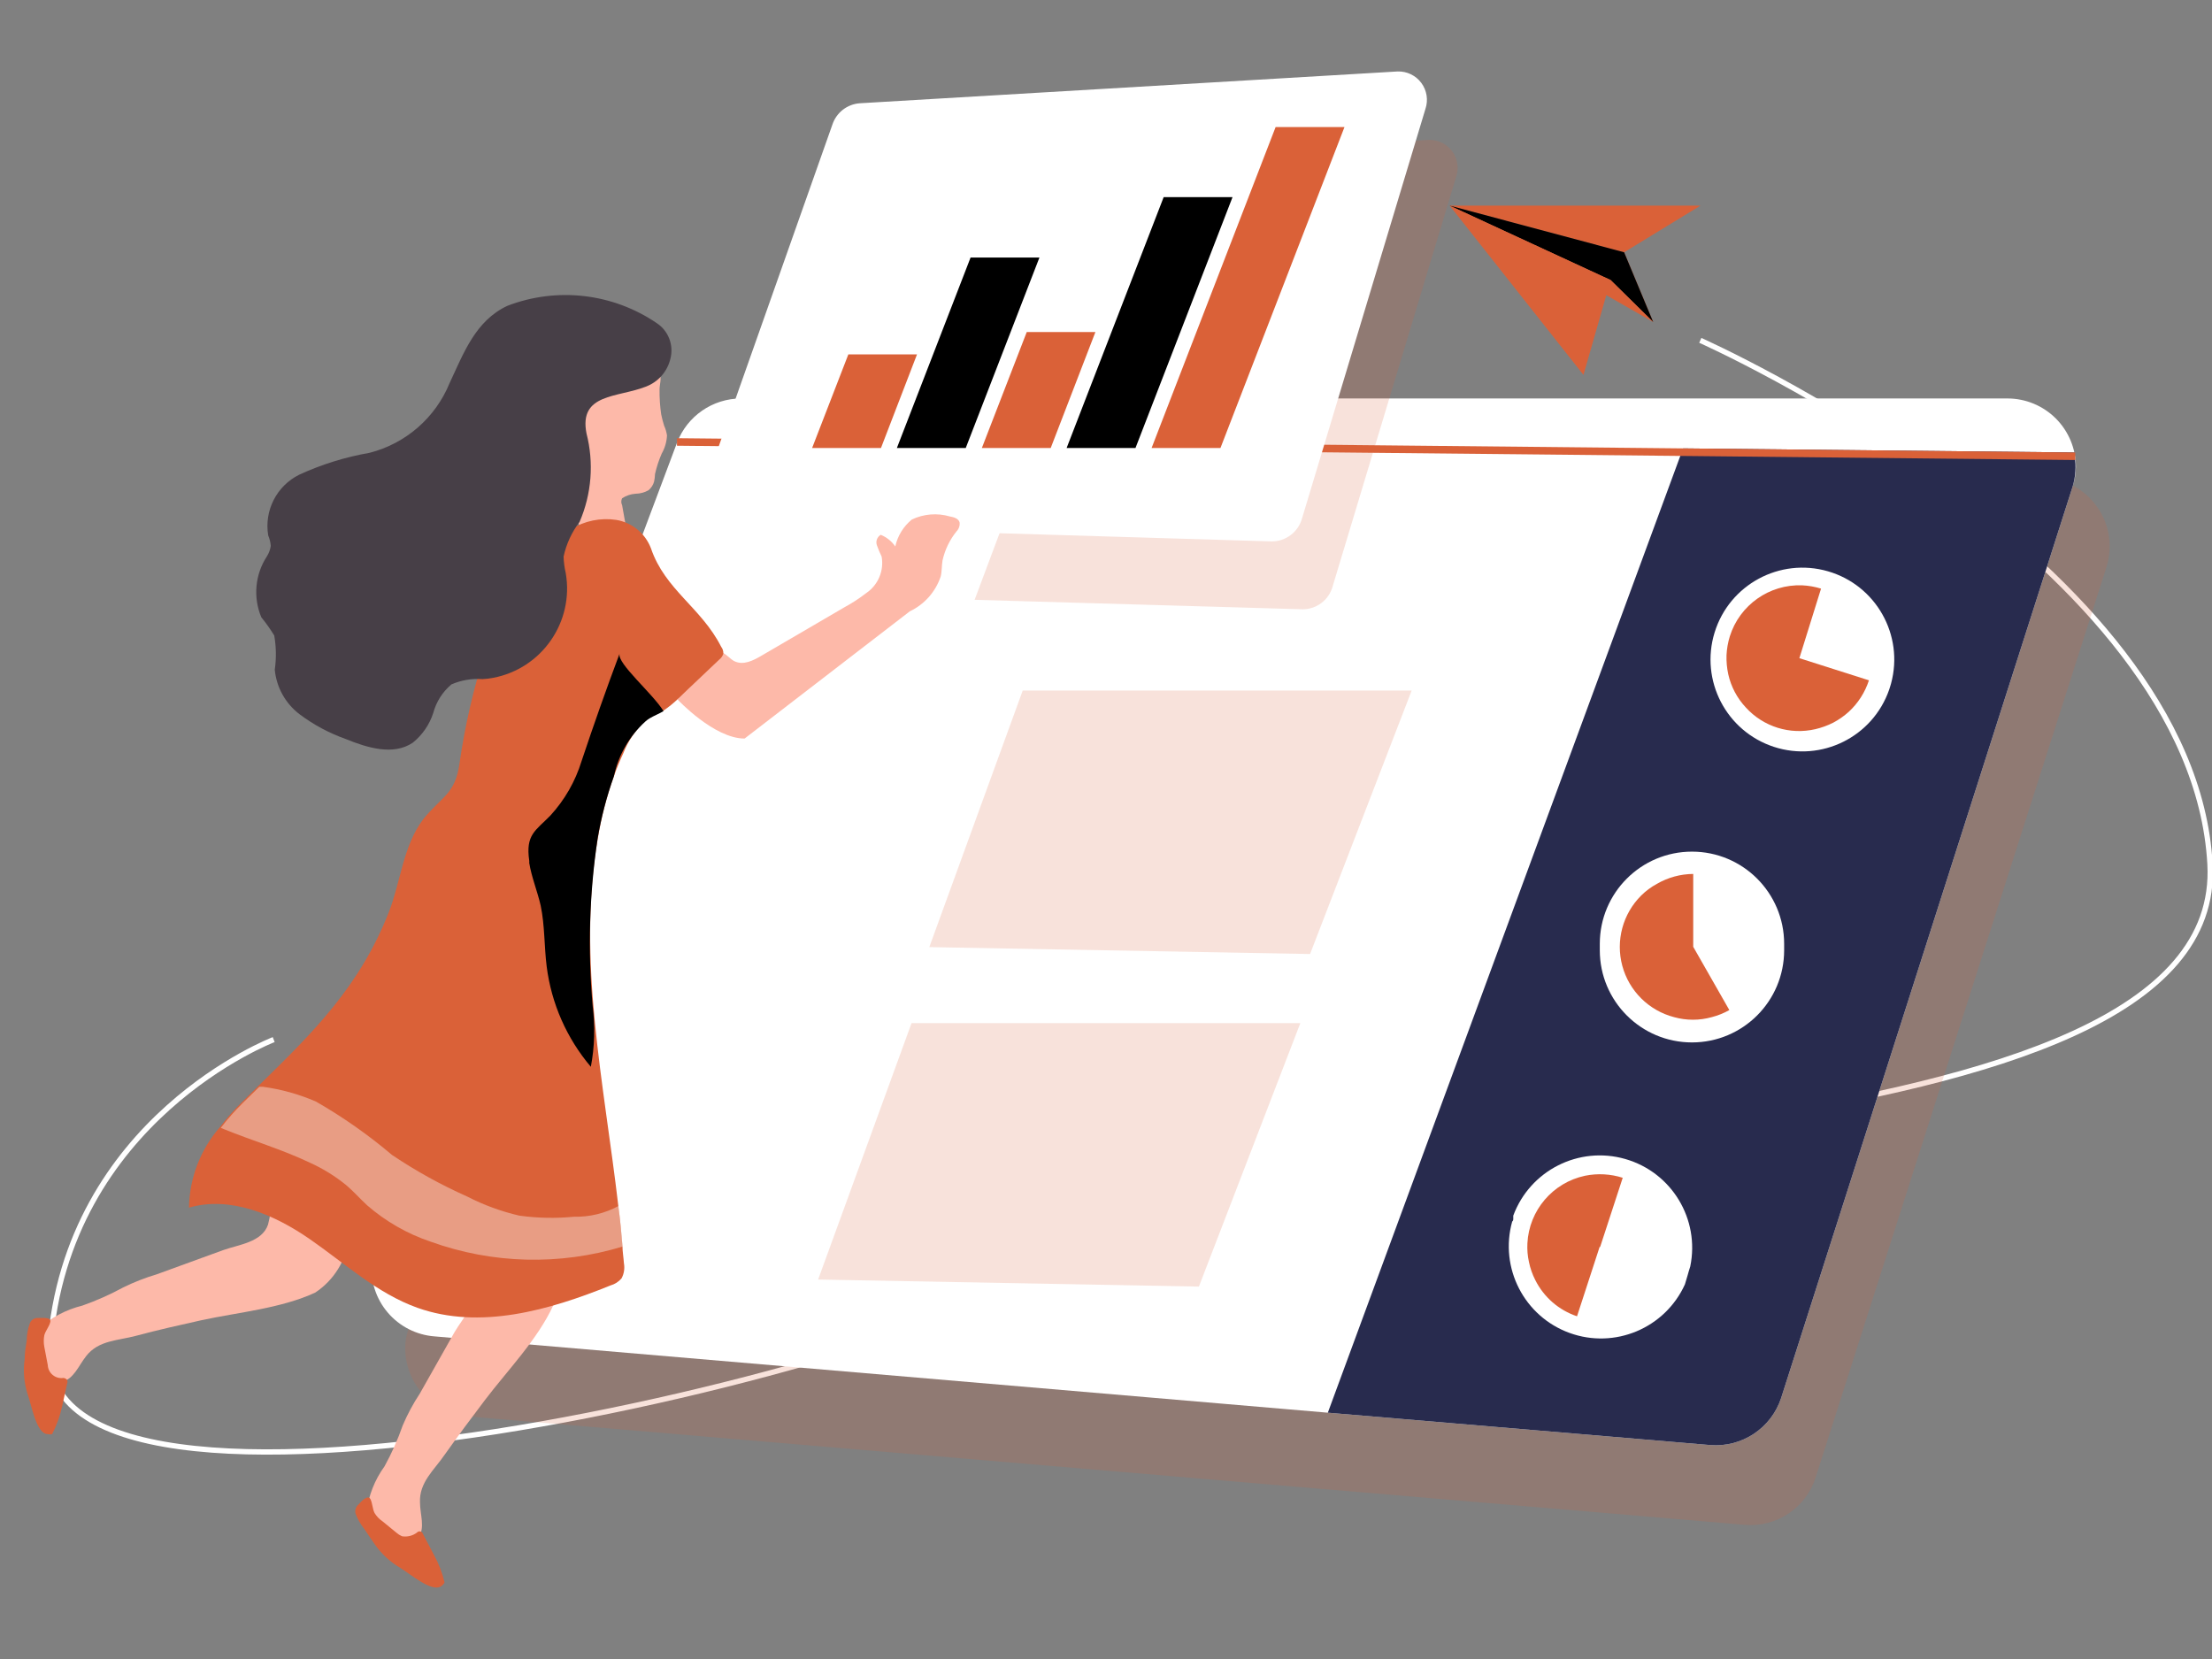 <?xml version="1.0" encoding="UTF-8" standalone="no"?><!-- Generator: Gravit.io --><svg xmlns="http://www.w3.org/2000/svg" xmlns:xlink="http://www.w3.org/1999/xlink" style="isolation:isolate" viewBox="0 0 400 300" width="400pt" height="300pt"><rect x="0" y="0" width="400" height="300" fill="#808080" stroke="none"/><defs><clipPath id="_clipPath_CJdCTORygAG7CofByLfYpt1SXGH0QAl8"><rect width="400" height="300"/></clipPath></defs><g clip-path="url(#_clipPath_CJdCTORygAG7CofByLfYpt1SXGH0QAl8)"><g><mask id="_mask_OfV93yKvHmVwr4ohrenjwx1CCvvu0gEH" x="-200%" y="-200%" width="400%" height="400%"><rect x="-200%" y="-200%" width="400%" height="400%" style="fill:white;"/><path d=" M 307.467 61.548 C 307.467 61.548 396.572 101.131 399.638 156.247 C 402.705 211.362 236.365 201.424 199.99 225.191 C 163.616 248.958 5.964 285.077 9.002 243.676 C 12.041 202.276 49.494 187.993 49.494 187.993" fill="black" stroke="none"/></mask><path d=" M 307.467 61.548 C 307.467 61.548 396.572 101.131 399.638 156.247 C 402.705 211.362 236.365 201.424 199.99 225.191 C 163.616 248.958 5.964 285.077 9.002 243.676 C 12.041 202.276 49.494 187.993 49.494 187.993" fill="none"/><path d=" M 307.467 61.548 C 307.467 61.548 396.572 101.131 399.638 156.247 C 402.705 211.362 236.365 201.424 199.99 225.191 C 163.616 248.958 5.964 285.077 9.002 243.676 C 12.041 202.276 49.494 187.993 49.494 187.993" fill="none" mask="url(#_mask_OfV93yKvHmVwr4ohrenjwx1CCvvu0gEH)" vector-effect="non-scaling-stroke" stroke-width="0.96" stroke="rgb(255,255,255)" stroke-linejoin="miter" stroke-linecap="butt" stroke-miterlimit="10"/><g opacity="0.18"><path d=" M 74.141 239.531 L 128.519 94.43 C 130.339 89.595 134.966 86.394 140.132 86.394 L 369.113 86.394 C 375.955 86.41 381.494 91.961 381.494 98.803 C 381.49 100.064 381.299 101.318 380.926 102.523 L 328.309 267.216 C 326.542 272.702 321.216 276.237 315.474 275.735 L 84.676 256.142 C 77.847 255.584 72.762 249.597 73.318 242.768 C 73.451 241.657 73.728 240.569 74.141 239.531 Z " fill="rgb(218,97,56)"/></g><path d=" M 374.792 88.012 L 322.091 252.791 C 320.295 258.268 314.971 261.794 309.227 261.31 L 240.113 255.46 L 78.571 241.66 C 75.291 241.407 72.248 239.856 70.115 237.35 C 67.983 234.845 66.939 231.593 67.213 228.314 C 67.328 227.149 67.595 226.003 68.008 224.907 L 80.928 190.832 L 104.297 128.362 L 122.414 80.09 C 124.234 75.255 128.861 72.054 134.027 72.054 L 363.008 72.054 C 366.292 72.054 369.441 73.359 371.763 75.68 C 374.084 78.002 375.389 81.151 375.389 84.435 C 375.372 85.651 375.171 86.857 374.792 88.012 L 374.792 88.012 Z " fill="rgb(255,255,255)"/><g opacity="0.18"><path d=" M 147.941 231.381 L 164.837 185.011 L 235.144 185.011 L 216.8 232.659 L 147.941 231.381 L 147.941 231.381 Z " fill="rgb(218,97,56)"/></g><path d=" M 374.792 88.012 L 322.091 252.791 C 320.295 258.268 314.971 261.794 309.227 261.31 L 240.113 255.46 L 303.861 82.419 L 304.343 81.084 L 375.162 81.822 C 375.151 82.03 375.151 82.239 375.162 82.447 C 375.466 84.306 375.339 86.21 374.792 88.012 Z " fill="rgb(40,43,78)"/><path d=" M 375.275 81.822 L 375.275 82.475 L 375.275 83.185 L 303.861 82.447 L 122.414 80.601 L 122.414 79.238 L 304.343 81.084 L 375.162 81.822 L 375.275 81.822 L 375.275 81.822 Z " fill="rgb(218,97,56)"/><g><g opacity="0.18"><path d=" M 263.298 32.038 L 240.979 106.061 C 240.302 108.513 238.06 110.202 235.517 110.176 L 176.24 108.465 L 206.242 28.36 L 258.31 25.302 C 259.988 25.231 261.592 25.997 262.591 27.346 C 263.591 28.696 263.856 30.454 263.298 32.038 L 263.298 32.038 Z " fill="rgb(218,97,56)"/></g><path d=" M 127.449 87.856 L 150.534 22.498 C 151.257 20.353 153.192 18.848 155.449 18.675 L 252.739 12.922 C 254.42 12.87 256.02 13.644 257.022 14.995 C 258.025 16.345 258.302 18.101 257.764 19.695 L 235.444 93.755 C 234.759 96.205 232.527 97.901 229.982 97.905 L 131.891 94.956 C 130.23 94.86 128.718 93.964 127.836 92.554 C 126.953 91.143 126.809 89.392 127.449 87.856 Z " fill="rgb(255,255,255)"/><path d=" M 159.309 81.011 L 146.856 81.011 L 153.41 64.08 L 165.826 64.08 L 159.309 81.011 L 159.309 81.011 Z " fill="rgb(218,97,56)"/><path d=" M 190.003 81.011 L 177.551 81.011 L 185.67 60.038 L 198.086 60.038 L 190.003 81.011 L 190.003 81.011 Z " fill="rgb(218,97,56)"/><linearGradient id="_lgradient_71" x1="0.184" y1="-2.936" x2="1.62" y2="6.554" gradientTransform="matrix(25.779,0,0,34.445,162.185,46.566)" gradientUnits="userSpaceOnUse"><stop offset="0%" stop-opacity="1" style="stop-color:rgb(0,0,0)"/><stop offset="0%" stop-opacity="1" style="stop-color:rgb(0,0,0)"/><stop offset="100%" stop-opacity="1" style="stop-color:rgb(0,0,0)"/><stop offset="100%" stop-opacity="1" style="stop-color:rgb(0,0,0)"/></linearGradient><path d=" M 174.638 81.011 L 162.185 81.011 L 175.512 46.566 L 187.964 46.566 L 174.638 81.011 L 174.638 81.011 Z " fill="url(#_lgradient_71)"/><linearGradient id="_lgradient_72" x1="0" y1="0.5" x2="0.281" y2="-0.46" gradientTransform="matrix(30.003,0,0,45.368,192.88,35.643)" gradientUnits="userSpaceOnUse"><stop offset="0%" stop-opacity="1" style="stop-color:rgb(0,0,0)"/><stop offset="0%" stop-opacity="1" style="stop-color:rgb(0,0,0)"/><stop offset="0%" stop-opacity="1" style="stop-color:rgb(0,0,0)"/><stop offset="0%" stop-opacity="1" style="stop-color:rgb(0,0,0)"/></linearGradient><path d=" M 205.332 81.011 L 192.88 81.011 L 210.43 35.643 L 222.882 35.643 L 205.332 81.011 L 205.332 81.011 Z " fill="url(#_lgradient_72)"/><path d=" M 220.698 81.011 L 208.245 81.011 L 230.674 22.972 L 243.127 22.972 L 220.698 81.011 L 220.698 81.011 Z " fill="rgb(218,97,56)"/></g><path d=" M 341.967 123.592 C 344.328 114.844 339.243 105.817 330.537 103.304 C 321.832 100.791 312.718 105.718 310.053 114.378 C 307.388 123.039 312.156 132.237 320.769 135.053 C 329.381 137.868 338.661 133.262 341.627 124.699 L 341.797 124.16 L 341.967 123.592 Z " fill="rgb(255,255,255)"/><path d=" M 305.65 229.024 C 307.422 220.473 302.307 212.001 293.914 209.588 C 285.521 207.175 276.687 211.637 273.648 219.824 C 273.648 219.995 273.648 220.193 273.648 220.364 C 273.648 220.534 273.648 220.733 273.449 220.903 C 271.117 229.29 275.631 238.058 283.812 241.033 C 291.992 244.008 301.084 240.187 304.684 232.261 C 304.854 231.722 304.996 231.182 305.167 230.643 C 305.337 230.103 305.451 229.564 305.65 229.024 Z " fill="rgb(255,255,255)"/><path d=" M 322.63 170.672 C 322.63 161.466 315.167 154.003 305.962 154.003 C 296.756 154.003 289.294 161.466 289.294 170.672 L 289.294 171.836 C 289.294 181.041 296.756 188.504 305.962 188.504 C 315.167 188.504 322.63 181.041 322.63 171.836 L 322.63 170.672 Z " fill="rgb(255,255,255)"/><path d=" M 325.384 119.02 L 325.384 119.02 L 329.303 106.441 C 328.197 106.101 327.052 105.9 325.896 105.845 C 319.951 105.621 314.592 109.4 312.805 115.073 C 312.465 116.18 312.264 117.324 312.209 118.481 C 312.173 119.635 312.278 120.788 312.521 121.917 C 313.023 124.172 314.121 126.251 315.702 127.936 C 318.874 131.427 323.687 132.927 328.281 131.855 C 329.392 131.595 330.469 131.204 331.489 130.691 C 332.515 130.149 333.469 129.481 334.329 128.703 C 336.006 127.152 337.257 125.196 337.964 123.024 L 325.384 119.02 Z " fill="rgb(218,97,56)"/><path d=" M 306.189 171.211 L 306.189 171.211 L 306.189 158.036 C 303.884 158.053 301.624 158.67 299.63 159.825 C 298.588 160.386 297.632 161.094 296.79 161.926 C 293.446 165.245 292.138 170.103 293.365 174.653 C 294.592 179.203 298.165 182.745 302.725 183.932 C 304.954 184.556 307.311 184.556 309.54 183.932 C 310.65 183.645 311.719 183.216 312.72 182.654 L 306.189 171.211 Z " fill="rgb(218,97,56)"/><path d=" M 289.351 225.503 L 293.44 212.981 C 291.237 212.278 288.891 212.151 286.625 212.612 C 280.786 213.852 276.511 218.861 276.203 224.822 C 276.142 225.965 276.237 227.112 276.487 228.229 C 276.72 229.354 277.102 230.443 277.623 231.466 C 279.171 234.568 281.888 236.928 285.176 238.026 L 289.265 225.475 L 289.351 225.503 Z " fill="rgb(218,97,56)"/><g opacity="0.18"><path d=" M 168.045 171.268 L 184.94 124.87 L 255.276 124.87 L 236.904 172.517 L 168.045 171.268 L 168.045 171.268 Z " fill="rgb(218,97,56)"/></g><path d=" M 262.148 37.185 L 291.253 50.644 L 286.341 67.795 L 262.148 37.185 L 262.148 37.185 Z " fill="rgb(218,97,56)"/><path d=" M 262.148 37.185 L 307.495 37.185 L 293.695 45.618 L 262.148 37.185 L 262.148 37.185 Z " fill="rgb(218,97,56)"/><path d=" M 298.948 58.226 L 291.253 50.644 L 262.148 37.185 L 293.695 45.618 L 298.948 58.226 L 298.948 58.226 Z " fill="rgb(218,97,56)"/><linearGradient id="_lgradient_73" x1="0" y1="0.5" x2="0.016" y2="1.5" gradientTransform="matrix(36.801,0,0,21.041,262.148,37.185)" gradientUnits="userSpaceOnUse"><stop offset="100%" stop-opacity="1" style="stop-color:rgb(0,0,0)"/><stop offset="100%" stop-opacity="1" style="stop-color:rgb(0,0,0)"/><stop offset="100%" stop-opacity="1" style="stop-color:rgb(0,0,0)"/><stop offset="100%" stop-opacity="1" style="stop-color:rgb(0,0,0)"/></linearGradient><path d=" M 298.948 58.226 L 291.253 50.644 L 262.148 37.185 L 293.695 45.618 L 298.948 58.226 L 298.948 58.226 Z " fill="url(#_lgradient_73)"/><path d=" M 298.948 58.226 L 291.253 50.644 L 262.148 37.185 L 298.948 58.226 L 298.948 58.226 Z " fill="rgb(218,97,56)"/><g><path d=" M 118.281 87.08 C 118.118 87.7 117.761 88.253 117.262 88.657 C 116.549 89.058 115.747 89.273 114.929 89.282 C 114.061 89.344 113.224 89.626 112.497 90.103 C 112.298 90.496 112.298 90.96 112.497 91.352 L 113.45 96.677 C 113.581 97.094 113.581 97.541 113.45 97.959 C 113.183 98.402 112.741 98.712 112.234 98.813 C 110.327 99.569 107.961 100.226 106.449 98.813 C 105.724 98.008 105.235 97.019 105.036 95.954 C 103.061 89.985 102.062 83.737 102.078 77.45 C 101.973 73.603 103.558 69.904 106.416 67.327 C 109.139 65.416 112.498 64.638 115.783 65.158 C 117.269 65.334 118.573 66.231 119.267 67.557 C 119.694 68.51 119.267 69.43 119.267 70.449 C 119.249 71.945 119.348 73.439 119.563 74.919 C 119.703 75.607 119.879 76.287 120.089 76.957 C 120.343 77.522 120.52 78.119 120.615 78.732 C 120.562 79.887 120.235 81.014 119.662 82.018 C 119.139 83.215 118.732 84.458 118.446 85.732 C 118.435 86.186 118.38 86.637 118.281 87.08 L 118.281 87.08 Z " fill="rgb(253,185,169)"/><path d=" M 122.554 126.52 C 122.554 126.52 129.127 133.553 134.649 133.553 C 134.649 133.553 164.524 110.546 164.524 110.546 C 167.168 109.292 169.186 107.013 170.112 104.236 C 170.342 103.283 170.276 102.297 170.44 101.344 C 170.868 99.42 171.735 97.62 172.971 96.085 C 173.392 95.661 173.597 95.068 173.53 94.475 C 173.333 93.752 172.478 93.522 171.755 93.39 C 169.475 92.723 167.028 92.922 164.886 93.949 C 163.371 95.188 162.317 96.902 161.895 98.813 C 161.242 97.871 160.328 97.14 159.266 96.71 C 158.604 97.094 158.313 97.897 158.576 98.616 C 158.821 99.311 159.106 99.992 159.43 100.654 C 159.881 103.197 158.801 105.769 156.669 107.227 C 155.396 108.213 154.044 109.092 152.627 109.856 L 137.705 118.566 C 136.193 119.453 134.419 120.374 132.775 119.552 C 132.019 119.158 131.494 118.402 130.672 118.04 C 129.374 117.757 128.024 118.182 127.122 119.158 C 125.134 121.29 123.582 123.791 122.554 126.52 Z " fill="rgb(253,185,169)"/><path d=" M 63.098 223.871 C 62.615 227.89 60.392 231.494 57.018 233.731 C 50.905 236.59 43.049 237.313 36.476 238.726 C 32.499 239.614 28.522 240.501 24.611 241.553 C 21.325 242.44 17.808 242.342 15.573 245.234 C 14.225 246.943 13.338 249.375 11.235 249.868 C 9.694 250.109 8.157 249.412 7.323 248.093 C 6.529 246.768 6.077 245.266 6.009 243.722 C 5.911 243.146 5.911 242.557 6.009 241.98 C 6.183 241.368 6.498 240.805 6.929 240.337 C 9.185 238.282 11.919 236.824 14.883 236.097 C 17.432 235.201 19.905 234.102 22.278 232.81 C 24.223 231.853 26.246 231.061 28.325 230.444 L 40.322 226.073 C 43.148 225.054 47.388 224.659 48.472 221.438 C 48.88 219.86 49.089 218.237 49.097 216.607 C 49.328 213.376 50.319 210.246 51.989 207.47 C 52.192 207.005 52.523 206.606 52.942 206.32 C 53.437 206.053 53.991 205.917 54.553 205.925 C 56.085 205.743 57.638 205.924 59.088 206.451 C 60.992 207.373 62.447 209.018 63.131 211.02 C 63.763 213.015 64.009 215.112 63.854 217.199 C 63.795 219.44 63.542 221.673 63.098 223.871 L 63.098 223.871 Z " fill="rgb(253,185,169)"/><path d=" M 9.098 239.055 C 8.901 239.909 8.244 240.6 8.014 241.454 C 7.882 242.149 7.882 242.863 8.014 243.558 L 8.638 246.844 C 8.668 247.543 8.993 248.196 9.532 248.641 C 10.071 249.086 10.773 249.281 11.465 249.178 C 11.743 249.198 11.996 249.343 12.155 249.572 C 12.22 249.753 12.22 249.95 12.155 250.131 L 11.235 254.305 C 10.856 256.054 10.249 257.745 9.427 259.334 C 9.168 259.402 8.897 259.402 8.638 259.334 C 6.535 259.334 5.713 254.009 4.957 252.004 C 4.333 249.974 4.164 247.83 4.464 245.727 C 4.464 244.577 4.661 243.459 4.826 242.44 C 4.837 241.316 5.048 240.203 5.45 239.154 C 5.72 238.627 6.272 238.306 6.863 238.332 C 7.521 238.365 9.328 238.102 9.098 239.055 Z " fill="rgb(218,97,56)"/><path d=" M 98.2 224.495 C 100.522 227.878 101.198 232.127 100.04 236.064 C 97.247 242.177 91.725 247.863 87.682 253.188 C 85.184 256.474 82.752 259.761 80.419 263.048 C 78.513 265.841 75.785 268.043 75.949 271.692 C 75.949 273.861 76.935 276.293 75.653 278.035 C 74.629 279.215 73.005 279.679 71.512 279.218 C 70.056 278.726 68.745 277.879 67.699 276.753 C 67.266 276.366 66.9 275.911 66.615 275.405 C 66.348 274.818 66.224 274.176 66.253 273.532 C 66.618 270.504 67.749 267.619 69.54 265.151 C 70.84 262.782 71.939 260.308 72.827 257.756 C 73.68 255.749 74.714 253.824 75.916 252.004 L 82.194 240.895 C 83.705 238.299 86.696 235.242 85.48 232.087 C 84.768 230.622 83.874 229.253 82.818 228.012 C 80.909 225.403 79.627 222.389 79.071 219.204 C 78.973 218.704 78.973 218.191 79.071 217.692 C 79.269 217.169 79.597 216.705 80.024 216.344 C 81.093 215.215 82.41 214.348 83.87 213.813 C 85.907 213.265 88.08 213.573 89.884 214.668 C 91.668 215.757 93.221 217.187 94.453 218.875 C 95.859 220.638 97.113 222.519 98.2 224.495 L 98.2 224.495 Z " fill="rgb(253,185,169)"/><path d=" M 66.976 271.067 C 67.371 271.856 67.338 272.809 67.732 273.598 C 68.099 274.201 68.592 274.717 69.178 275.11 L 71.709 277.18 C 72.004 277.437 72.337 277.648 72.695 277.805 C 73.645 277.96 74.618 277.723 75.39 277.147 C 75.538 276.967 75.774 276.884 76.002 276.933 C 76.231 276.981 76.413 277.153 76.475 277.377 L 78.48 281.19 C 79.341 282.748 79.983 284.418 80.386 286.153 C 80.267 286.403 80.086 286.618 79.86 286.777 C 78.217 288.125 74.174 284.608 72.334 283.491 C 70.523 282.423 68.965 280.977 67.765 279.251 C 67.108 278.331 66.483 277.377 65.859 276.457 C 65.184 275.618 64.651 274.675 64.281 273.664 C 64.145 273.064 64.362 272.439 64.84 272.053 C 65.267 271.56 66.483 270.213 66.976 271.067 Z " fill="rgb(218,97,56)"/><path d=" M 130.803 118.204 C 130.674 118.638 130.409 119.018 130.047 119.289 C 127.55 121.688 125.019 124.022 122.554 126.421 C 121.759 127.182 120.901 127.874 119.99 128.492 C 119.169 128.985 118.281 129.313 117.46 129.806 C 117.181 129.982 116.917 130.18 116.671 130.398 C 114.929 131.997 113.579 133.977 112.727 136.182 C 112.102 137.53 111.511 138.943 111.018 140.357 C 109.701 144.029 108.722 147.813 108.093 151.663 C 104.313 173.618 109.243 196 111.806 218.02 C 112.135 220.452 112.365 222.885 112.562 225.317 C 112.562 226.336 112.76 227.387 112.825 228.439 C 112.996 229.37 112.846 230.332 112.398 231.167 C 111.872 231.784 111.174 232.23 110.393 232.449 C 99.284 236.952 86.762 240.501 75.489 236.491 C 68.192 233.895 62.342 228.439 55.966 224.035 C 49.59 219.631 41.636 216.213 34.175 218.382 C 34.262 213.006 36.254 207.835 39.796 203.789 C 41.006 202.19 42.335 200.685 43.773 199.286 L 46.731 196.361 C 56.591 186.731 65.037 178.416 70.329 164.908 C 72.465 159.419 72.892 152.977 76.508 148.179 C 79.794 144.07 82.325 143.643 83.081 138.122 C 84.07 131.219 85.642 124.414 87.781 117.777 C 89.754 111.761 92.867 106.182 96.951 101.344 C 98.704 99.102 100.841 97.188 103.261 95.691 C 105.704 94.181 108.605 93.587 111.445 94.015 C 114.307 94.495 116.698 96.46 117.722 99.175 C 120.253 106.635 126.826 109.889 130.409 116.955 C 130.686 117.311 130.826 117.754 130.803 118.204 Z " fill="rgb(218,97,56)"/><path d=" M 121.239 64.829 C 120.703 67.172 119.022 69.087 116.769 69.923 C 111.675 71.928 104.642 71.107 106.055 78.37 C 107.426 83.696 106.987 89.327 104.806 94.376 C 103.391 96.23 102.403 98.373 101.914 100.654 C 101.946 101.661 102.078 102.663 102.308 103.645 C 103.827 112.485 97.976 120.911 89.161 122.576 C 88.533 122.701 87.895 122.778 87.255 122.806 C 85.332 122.666 83.404 122.993 81.635 123.759 C 80.037 125.102 78.889 126.903 78.348 128.919 C 77.664 131.04 76.372 132.914 74.634 134.309 C 71.118 136.675 66.418 135.229 62.474 133.619 C 59.491 132.559 56.688 131.052 54.158 129.149 C 51.609 127.207 49.988 124.287 49.689 121.097 C 49.984 119.045 49.951 116.959 49.59 114.918 C 48.889 113.77 48.109 112.672 47.256 111.631 C 45.737 108.01 46.119 103.87 48.275 100.588 C 48.634 100.019 48.869 99.38 48.965 98.715 C 48.914 98.069 48.759 97.437 48.505 96.841 C 47.742 92.333 50.026 87.857 54.126 85.831 C 58.167 83.977 62.431 82.651 66.812 81.887 C 73.372 80.218 78.751 75.534 81.306 69.266 C 83.837 63.876 85.973 57.993 91.758 55.298 C 100.721 51.857 110.801 53.024 118.741 58.42 C 120.858 59.803 121.862 62.378 121.239 64.829 Z " fill="rgb(71,63,71)"/><linearGradient id="_lgradient_74" x1="-2" y1="0.315" x2="3.713" y2="1.577" gradientTransform="matrix(24.434,0,0,74.706,95.556,118.204)" gradientUnits="userSpaceOnUse"><stop offset="0%" stop-opacity="1" style="stop-color:rgb(0,0,0)"/><stop offset="0%" stop-opacity="1" style="stop-color:rgb(0,0,0)"/><stop offset="0%" stop-opacity="1" style="stop-color:rgb(0,0,0)"/><stop offset="100%" stop-opacity="1" style="stop-color:rgb(0,0,0)"/></linearGradient><path d=" M 119.99 128.59 C 119.169 129.083 118.281 129.412 117.46 129.905 C 117.176 130.073 116.911 130.271 116.671 130.497 C 113.806 133.114 111.829 136.561 111.018 140.357 C 109.702 144.042 108.712 147.837 108.06 151.695 C 106.572 161.693 106.274 171.832 107.172 181.9 C 107.641 185.565 107.53 189.28 106.844 192.91 C 102.479 187.765 99.704 181.462 98.857 174.768 C 98.397 171.12 98.528 167.373 97.772 163.758 C 97.181 161.161 96.129 158.663 95.702 156.034 C 95.718 155.903 95.718 155.77 95.702 155.639 C 95.012 150.907 96.852 150.217 99.514 147.489 C 102.109 144.664 104.04 141.295 105.167 137.629 Q 108.454 127.769 112.037 118.204 C 111.544 119.946 117.953 125.336 119.99 128.59 Z " fill="url(#_lgradient_74)"/><g opacity="0.38"><path d=" M 112.595 225.415 C 101.223 228.873 89.037 228.562 77.855 224.528 C 73.639 223.107 69.742 220.874 66.385 217.955 C 65.103 216.771 63.953 215.457 62.638 214.339 C 60.635 212.699 58.425 211.329 56.065 210.264 C 50.97 207.832 45.646 206.287 40.486 204.183 L 39.927 203.953 C 41.147 202.362 42.476 200.858 43.904 199.451 L 46.895 196.526 L 47.552 196.526 C 50.846 196.974 54.064 197.87 57.116 199.188 C 61.992 201.981 66.602 205.216 70.888 208.851 C 75.198 211.747 79.75 214.265 84.494 216.377 C 87.484 217.913 90.652 219.072 93.927 219.828 C 97.195 220.278 100.504 220.344 103.787 220.025 C 106.594 220.09 109.37 219.422 111.839 218.086 C 112.135 220.551 112.365 222.95 112.595 225.415 Z " fill="rgb(255,255,255)"/></g></g></g></g></svg>
